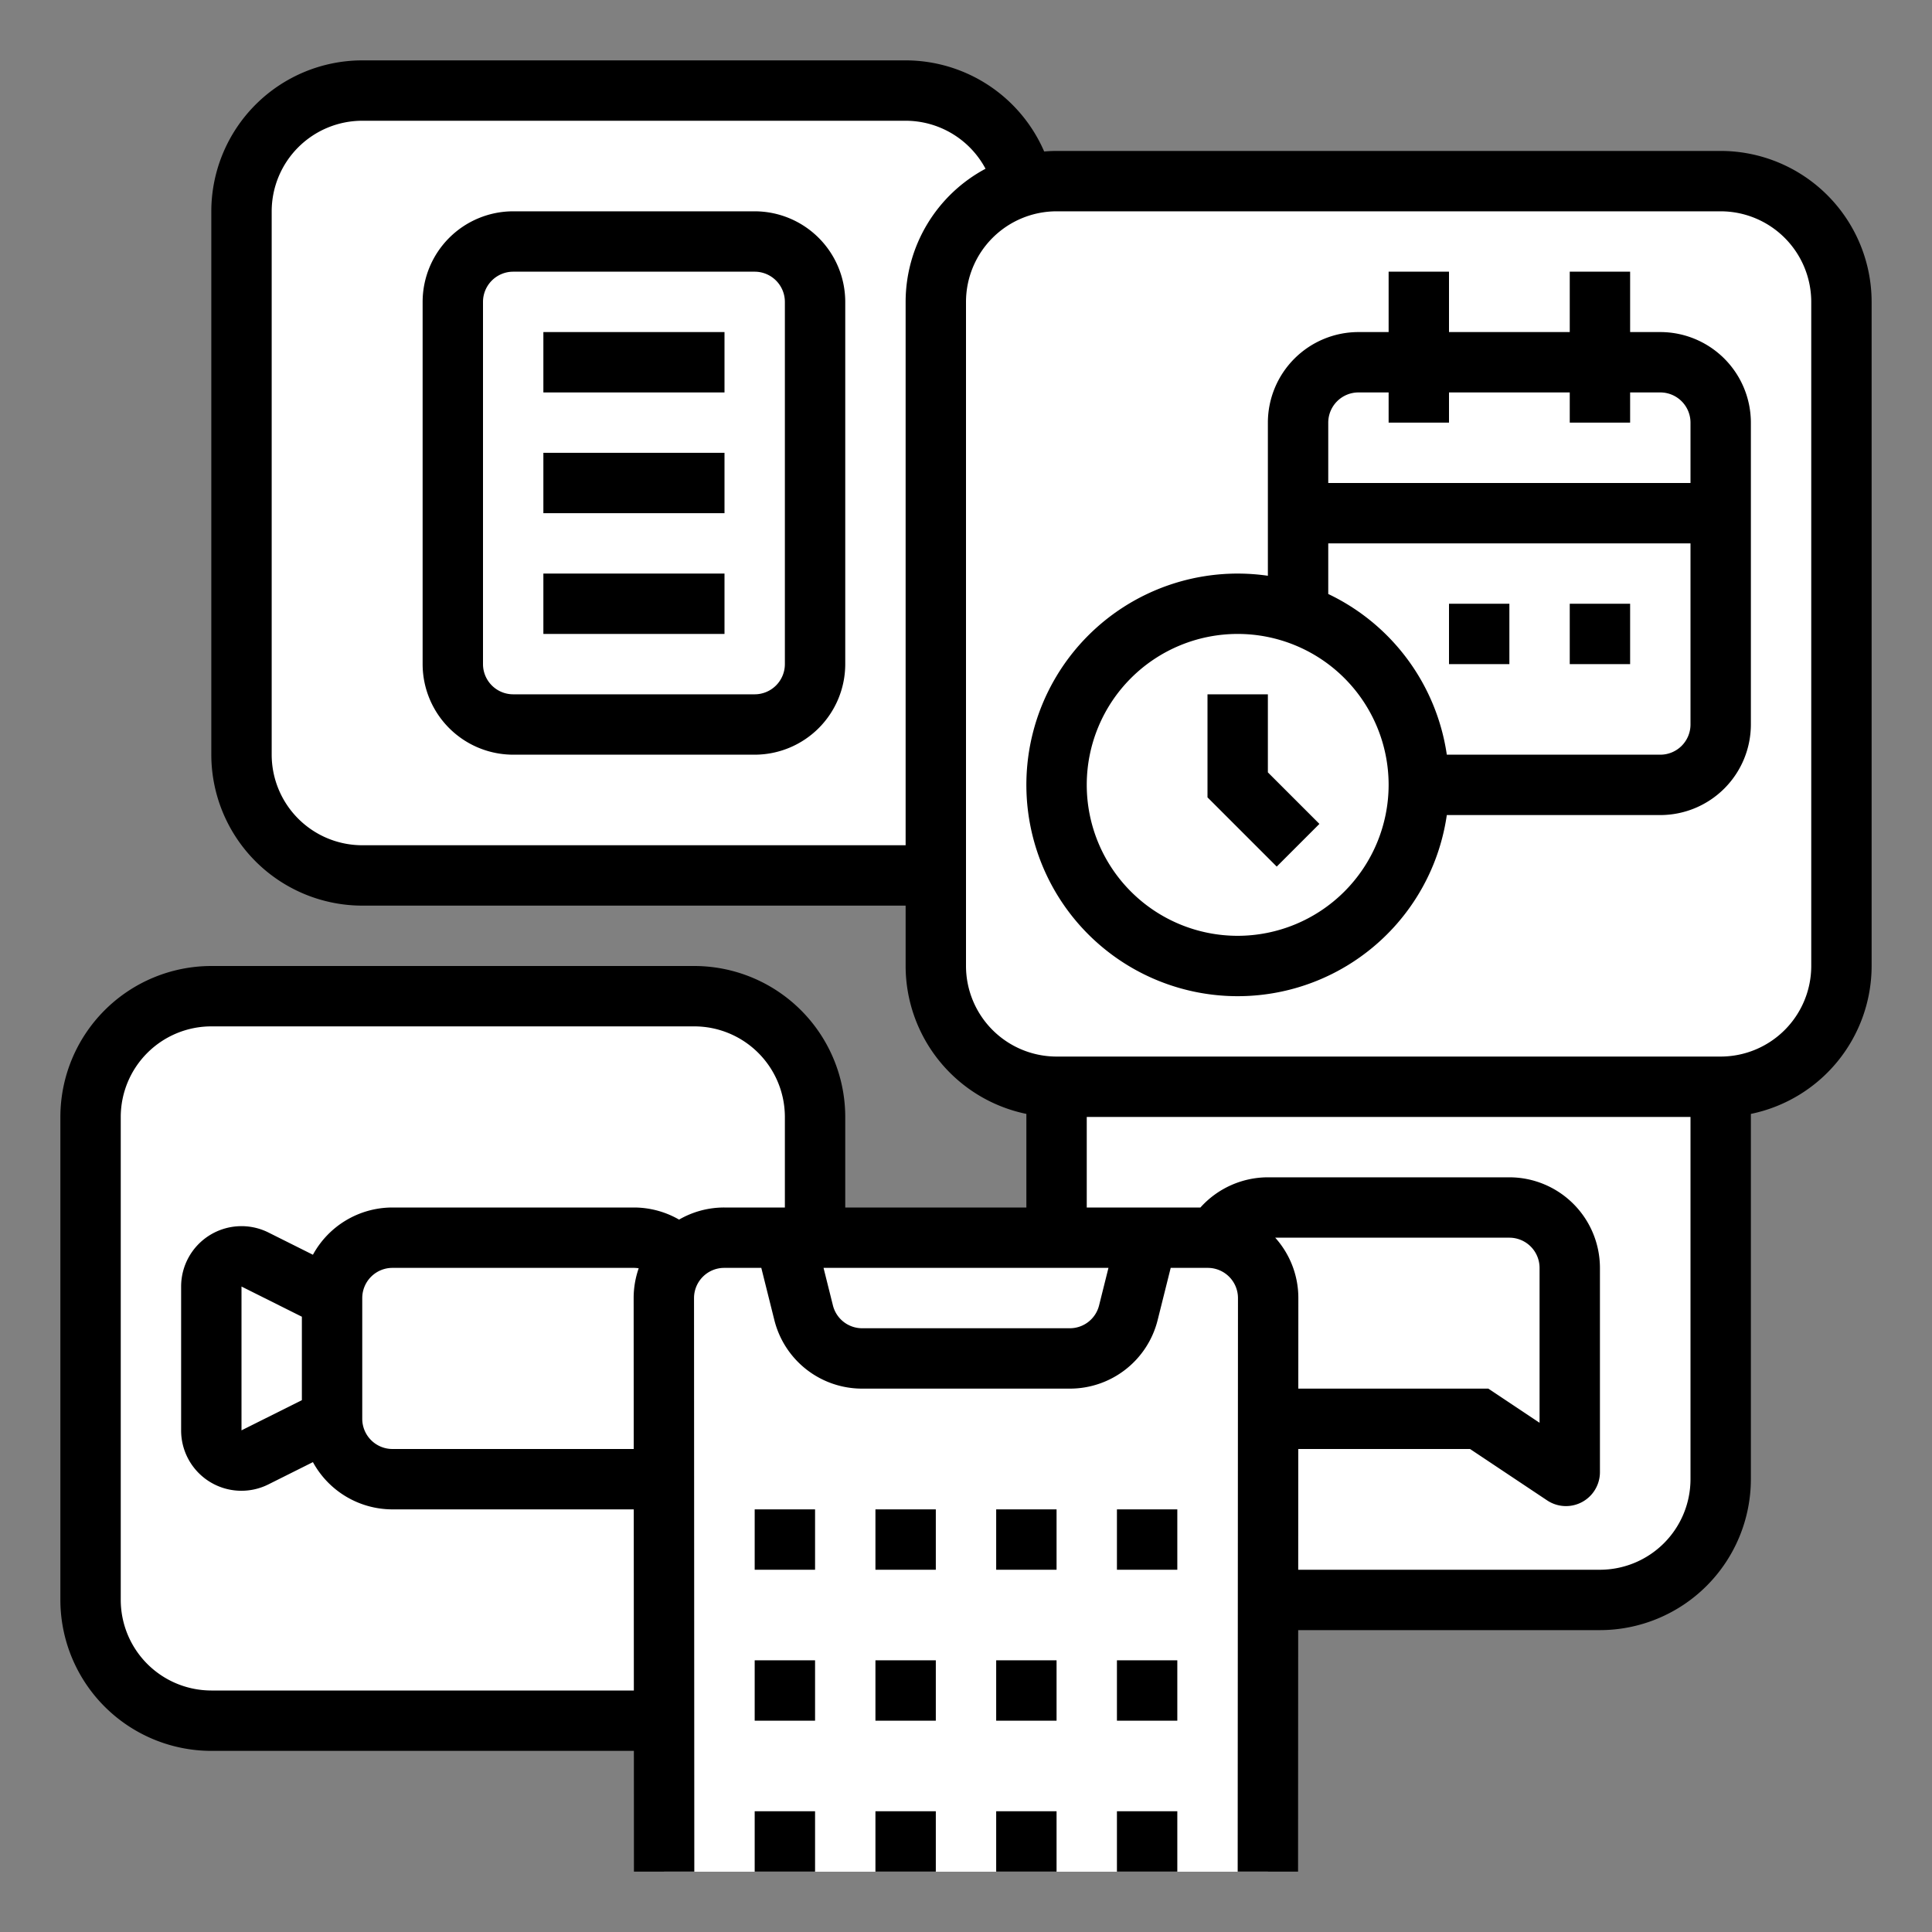 <?xml version="1.0" ?><svg viewBox="0 0 512 512" xmlns="http://www.w3.org/2000/svg"><rect x="0" y="0" width="512" height="512" fill="#808080" stroke="none"/><defs><style>.cls-1{fill:#fff;}.cls-2{fill:#fff;}.cls-3{fill:#fff;}.cls-4{fill:#fff;}.cls-5{fill:#fff;}.cls-6{fill:#fff;}.cls-7{fill:#fff;}.cls-8{fill:#fff;}.cls-9{fill:#fff;}.cls-10{fill:#fff;}.cls-11{fill:#fff;}.cls-12{fill:#fff;}.cls-13{fill:#fff;}.cls-14{fill:#fff;}.cls-15{fill:#fff;}.cls-16{fill:#fff;}.cls-17{fill:#fff;}.cls-18{fill:#fff;}</style></defs><title/><g data-name="/ FILLED_OUTLINE" id="_FILLED_OUTLINE"><rect class="cls-1" height="192" rx="32" width="192" x="24" y="264"/><path class="cls-2" d="M67.578,333.789A8,8,0,0,0,56,340.944v38.111a8,8,0,0,0,11.578,7.155L88,376V344Z"/><rect class="cls-3" height="64" rx="16" width="96" x="88" y="328"/><path class="cls-4" d="M120,392H168a16,16,0,0,0,16-16V344a15.939,15.939,0,0,0-.911-5.282A64.005,64.005,0,0,1,120,392Z"/><rect class="cls-5" height="176" rx="32" width="176" x="280" y="248"/><path class="cls-6" d="M400,320H336a16,16,0,0,0-16,16v24a16,16,0,0,0,16,16h56l22.445,14.964a1,1,0,0,0,1.555-.832V336A16,16,0,0,0,400,320Z"/><rect class="cls-6" height="208" rx="32" width="208" x="64" y="24"/><rect class="cls-7" height="128" rx="16" width="96" x="120" y="64"/><rect class="cls-5" height="16" width="48" x="144" y="88"/><rect class="cls-5" height="16" width="48" x="144" y="120"/><rect class="cls-5" height="16" width="48" x="144" y="152"/><rect class="cls-8" height="240" rx="32" width="240" x="248" y="48"/><rect class="cls-9" height="112" rx="16" width="112" x="344" y="96"/><path class="cls-10" d="M344,136H456V112a16,16,0,0,0-16-16H360a16,16,0,0,0-16,16Z"/><rect class="cls-9" height="40" width="16" x="416" y="72"/><rect class="cls-9" height="40" width="16" x="368" y="72"/><rect class="cls-10" height="16" width="16" x="416" y="160"/><rect class="cls-10" height="16" width="16" x="384" y="160"/><path class="cls-11" d="M320.075,328H191.924a16,16,0,0,0-16,16L176,496H336l.075-152A16,16,0,0,0,320.075,328Z"/><path class="cls-12" d="M208,328l4.97,19.881A16,16,0,0,0,228.492,360h55.015a16,16,0,0,0,15.522-12.119L304,328Z"/><rect class="cls-12" height="16" width="16" x="200" y="480"/><rect class="cls-12" height="16" width="16" x="200" y="440"/><rect class="cls-12" height="16" width="16" x="232" y="440"/><rect class="cls-12" height="16" width="16" x="264" y="440"/><rect class="cls-12" height="16" width="16" x="200" y="400"/><rect class="cls-12" height="16" width="16" x="232" y="400"/><rect class="cls-12" height="16" width="16" x="264" y="400"/><rect class="cls-12" height="16" width="16" x="296" y="400"/><path class="cls-12" d="M335.889,341.682A159.995,159.995,0,0,1,176,496H336V342.504C335.974,342.226,335.929,341.955,335.889,341.682Z"/><path class="cls-13" d="M200,494.21V496h16v-5.05A159.128,159.128,0,0,1,200,494.21Z"/><rect class="cls-13" height="16" width="16" x="264" y="480"/><rect class="cls-13" height="16" width="16" x="296" y="480"/><rect class="cls-12" height="16" width="16" x="232" y="480"/><path class="cls-13" d="M245.797,480Q239.068,483.268,232,485.913V496h16V480Z"/><rect class="cls-13" height="16" width="16" x="296" y="440"/><path class="cls-12" d="M296,440v1.808c.53-.601,1.063-1.199,1.584-1.808Z"/><path class="cls-14" d="M131.405,191.323A15.986,15.986,0,0,0,136,192h64a16,16,0,0,0,16-16V96A96.011,96.011,0,0,1,131.405,191.323Z"/><path class="cls-15" d="M355.686,207.395A15.975,15.975,0,0,0,360,208h80a16,16,0,0,0,16-16V112a15.975,15.975,0,0,0-.605-4.314A112.036,112.036,0,0,1,355.686,207.395Z"/><path class="cls-16" d="M389.237,376H392l22.445,14.963a1,1,0,0,0,1.555-.832V336a15.957,15.957,0,0,0-.827-5.053A71.915,71.915,0,0,1,389.237,376Z"/><path class="cls-17" d="M192,168v-8.523A96.558,96.558,0,0,1,183.462,168Z"/><path class="cls-18" d="M455.93,110.616c-.018-.193-.038-.386-.062-.577-.027-.224-.065-.444-.102-.665a16.731,16.731,0,0,0-.371-1.687A111.325,111.325,0,0,1,448.641,136H456V112C456,111.533,455.969,111.073,455.93,110.616Z"/><circle class="cls-10" cx="328" cy="208" r="48"/><polygon class="cls-9" points="338.343 229.657 320 211.313 320 184 336 184 336 204.687 349.657 218.343 338.343 229.657"/><path class="cls-18" d="M308.286,251.762A47.995,47.995,0,0,0,371.762,188.286,96.216,96.216,0,0,1,308.286,251.762Z"/><path d="M456,40H280c-1.107,0-2.2.057-3.284.146A40.055,40.055,0,0,0,240,16H96A40.045,40.045,0,0,0,56,56V200a40.045,40.045,0,0,0,40,40H240v16a40.068,40.068,0,0,0,32,39.195V320H224V296a40.045,40.045,0,0,0-40-40H56a40.045,40.045,0,0,0-40,40V424a40.045,40.045,0,0,0,40,40H167.984L168,496.004l16-.008L183.924,344a8.009,8.009,0,0,1,8-8h9.829l3.455,13.821A23.965,23.965,0,0,0,228.492,368h55.016A23.965,23.965,0,0,0,306.791,349.821L310.246,336h9.829a8.008,8.008,0,0,1,8,7.996l-.076,152,16,.008L344.032,432H424a40.045,40.045,0,0,0,40-40V295.195A40.068,40.068,0,0,0,496,256V80A40.045,40.045,0,0,0,456,40ZM167.924,344.004,167.944,384H104a8.009,8.009,0,0,1-8-8V344a8.009,8.009,0,0,1,8-8h64a7.9,7.9,0,0,1,1.263.112A23.896,23.896,0,0,0,167.924,344.004ZM208,320H191.924a23.843,23.843,0,0,0-11.963,3.208A23.992,23.992,0,0,0,168,320H104a24.019,24.019,0,0,0-21.071,12.521l-11.774-5.887A15.999,15.999,0,0,0,48,340.944v38.111a15.976,15.976,0,0,0,23.155,14.311L82.929,387.479A24.019,24.019,0,0,0,104,400h63.952l.024,48H56a24.027,24.027,0,0,1-24-24V296a24.027,24.027,0,0,1,24-24H184a24.027,24.027,0,0,1,24,24ZM80,348.944v22.112l-16,8V340.944ZM240,80V224H96a24.027,24.027,0,0,1-24-24V56A24.027,24.027,0,0,1,96,32H240a24.02,24.02,0,0,1,21.175,12.719A40.032,40.032,0,0,0,240,80Zm51.269,265.94A7.988,7.988,0,0,1,283.508,352H228.492a7.988,7.988,0,0,1-7.761-6.06L218.246,336h75.507ZM337.945,328H400a8.009,8.009,0,0,1,8,8v41.052L394.422,368H344.064l.012-24A23.901,23.901,0,0,0,337.945,328ZM448,392a24.027,24.027,0,0,1-24,24H344.04l.016-32h45.522l20.428,13.618A9,9,0,0,0,424,390.131V336a24.027,24.027,0,0,0-24-24H336a24.086,24.086,0,0,0-17.876,8H288V296H448Zm32-136a24.027,24.027,0,0,1-24,24H280a24.027,24.027,0,0,1-24-24V80a24.027,24.027,0,0,1,24-24H456a24.027,24.027,0,0,1,24,24Z"/><rect height="16" width="16" x="200" y="480"/><rect height="16" width="16" x="232" y="480"/><rect height="16" width="16" x="264" y="480"/><rect height="16" width="16" x="296" y="480"/><rect height="16" width="16" x="200" y="440"/><rect height="16" width="16" x="232" y="440"/><rect height="16" width="16" x="264" y="440"/><rect height="16" width="16" x="296" y="440"/><rect height="16" width="16" x="200" y="400"/><rect height="16" width="16" x="232" y="400"/><rect height="16" width="16" x="264" y="400"/><rect height="16" width="16" x="296" y="400"/><path d="M440,88h-8V72H416V88H384V72H368V88h-8a24.027,24.027,0,0,0-24,24v40.581A55.997,55.997,0,1,0,383.419,216H440a24.027,24.027,0,0,0,24-24V112A24.027,24.027,0,0,0,440,88ZM328,248a40,40,0,1,1,40-40A40.045,40.045,0,0,1,328,248Zm120-56a8.009,8.009,0,0,1-8,8H383.419A56.147,56.147,0,0,0,352,157.414V144h96Zm0-64H352V112a8.009,8.009,0,0,1,8-8h8v8h16v-8h32v8h16v-8h8a8.009,8.009,0,0,1,8,8Z"/><path d="M200,56H136a24.027,24.027,0,0,0-24,24v96a24.027,24.027,0,0,0,24,24h64a24.027,24.027,0,0,0,24-24V80A24.027,24.027,0,0,0,200,56Zm8,120a8.009,8.009,0,0,1-8,8H136a8.009,8.009,0,0,1-8-8V80a8.009,8.009,0,0,1,8-8h64a8.009,8.009,0,0,1,8,8Z"/><rect height="16" width="48" x="144" y="88"/><rect height="16" width="48" x="144" y="120"/><rect height="16" width="48" x="144" y="152"/><polygon points="336 184 320 184 320 211.313 338.343 229.657 349.657 218.343 336 204.687 336 184"/><rect height="16" width="16" x="416" y="160"/><rect height="16" width="16" x="384" y="160"/></g></svg>